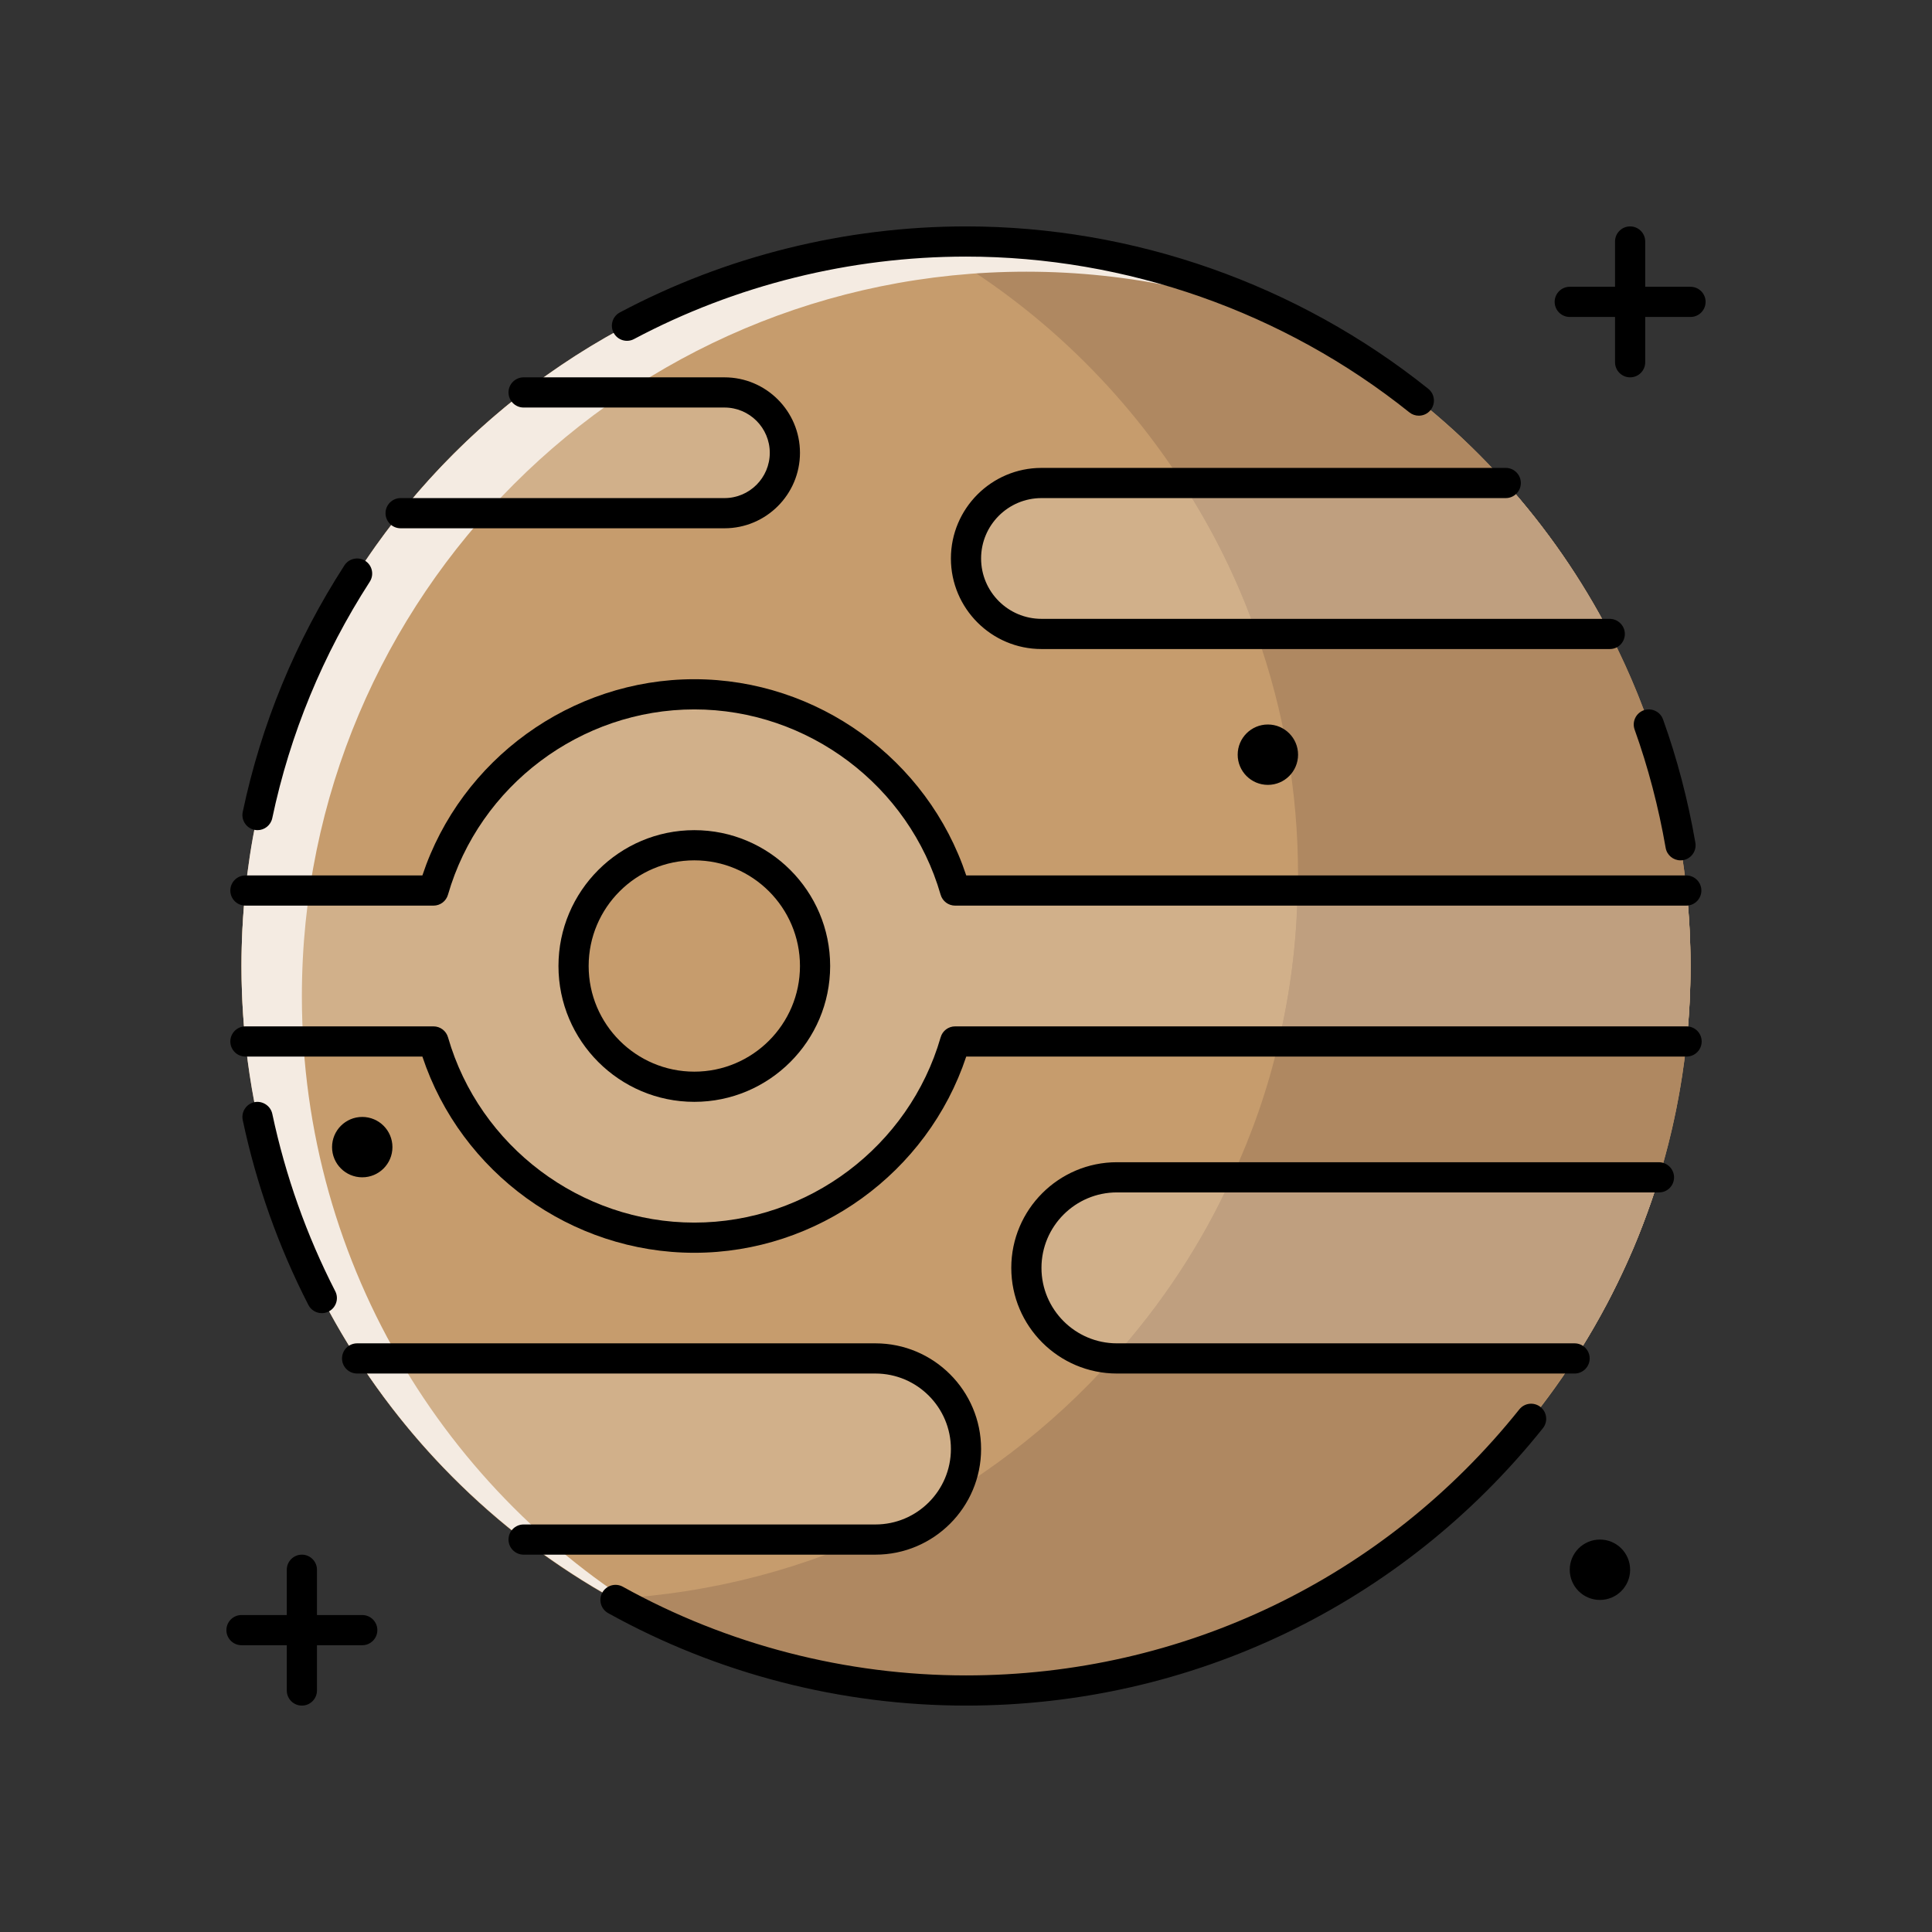 <svg id="Layer_1" enable-background="new 0 0 64 64" height="512" viewBox="0 0 64 64" width="512" xmlns="http://www.w3.org/2000/svg"><rect x="0" y="0" width="64" height="64" fill="#333333" stroke="none"/><circle cx="32" cy="32" fill="#c69c6d" r="24"/><path d="m56 32c0 .85-.04 1.68-.13 2.5-.16 1.55-.47 3.06-.91 4.5-.65 2.14-1.6 4.16-2.79 6h-.01c-4.26 6.62-11.7 11-20.16 11-4.23 0-8.21-1.1-11.67-3.04 6.57-.36 12.44-3.36 16.55-7.97 1.6-1.78 2.93-3.79 3.93-5.99.66-1.43 1.19-2.93 1.55-4.5.38-1.61.6-3.28.62-5l.02-.5c0-2.8-.48-5.49-1.37-8-.62-1.77-1.45-3.45-2.46-5-2.13-3.31-5.05-6.05-8.5-7.96.44-.03.88-.04 1.33-.04 7.1 0 13.49 3.09 17.88 8 1.36 1.51 2.52 3.19 3.46 5 1.33 2.59 2.21 5.46 2.53 8.5.09.82.13 1.66.13 2.5z" fill="#af8861"/><path d="m23 23c-4.102 0-7.556 2.747-8.641 6.5h-6.229c-.085.822-.13 1.656-.13 2.5s.045 1.678.13 2.5h6.229c1.085 3.753 4.539 6.5 8.641 6.5s7.556-2.747 8.641-6.5h24.229c.085-.822.13-1.656.13-2.5s-.045-1.678-.13-2.5h-24.229c-1.085-3.753-4.539-6.5-8.641-6.5zm0 13c-2.209 0-4-1.791-4-4s1.791-4 4-4 4 1.791 4 4-1.791 4-4 4z" fill="#d1b08a"/><path d="m54.96 39h-17.96c-1.657 0-3 1.343-3 3s1.343 3 3 3h15.17c1.19-1.843 2.137-3.857 2.79-6z" fill="#d1b08a"/><path d="m29 45h-17.17c1.486 2.301 3.353 4.33 5.515 6h11.655c1.657 0 3-1.343 3-3s-1.343-3-3-3z" fill="#d1b08a"/><path d="m49.884 16h-15.384c-1.381 0-2.5 1.119-2.5 2.5s1.119 2.5 2.5 2.5h18.829c-.938-1.813-2.096-3.493-3.445-5z" fill="#d1b08a"/><g fill="#bf9f7f"><path d="m41.63 21c-.62-1.77-1.45-3.45-2.46-5h10.71c1.25 1.4 2.34 2.95 3.24 4.62.04.06.08.12.11.19.02.03.04.07.06.11.01.03.02.06.03.08z"/><path d="m54.96 39c-.12.4-.25.8-.4 1.19-.14.39-.29.78-.45 1.16-.14.32-.29.65-.45.97-.17.38-.36.75-.56 1.11-.08.15-.16.29-.24.43-.22.39-.45.77-.69 1.14h-15.17c-.04 0-.08 0-.12-.01 1.6-1.78 2.93-3.79 3.93-5.99z"/><path d="m56 32c0 .53-.02 1.06-.06 1.58-.01.31-.04.62-.07.92h-13.51c.38-1.61.6-3.28.63-5h12.88c.03.3.06.61.07.92.04.52.06 1.05.06 1.58z"/><path d="m55.87 29.5h-12.89c-.02 1.72-.24 3.39-.62 5h13.51c.09-.82.13-1.65.13-2.5 0-.84-.04-1.68-.13-2.5z"/><path d="m54.96 39c-.65 2.14-1.6 4.16-2.79 6h-15.17c-.04 0-.08 0-.12-.01 1.6-1.78 2.93-3.79 3.93-5.99z"/><path d="m53.34 21h-11.71c-.62-1.77-1.45-3.45-2.46-5h10.71c1.36 1.51 2.52 3.19 3.46 5z"/></g><path d="m13.271 17h10.729c1.105 0 2-.895 2-2s-.895-2-2-2h-6.655c-1.511 1.168-2.879 2.511-4.074 4z" fill="#d1b08a"/><path d="m10 33c0 9.01 4.97 16.86 12.32 20.95-8.43-3.71-14.32-12.15-14.32-21.95 0-13.25 10.75-24 24-24 4.24 0 8.22 1.1 11.68 3.05-2.96-1.32-6.24-2.05-9.68-2.05-13.25 0-24 10.75-24 24z" fill="#f4ebe2"/><path d="m19.952 52.757c-.134.241-.047.546.194.68 3.61 2.004 7.708 3.063 11.854 3.063 7.477 0 14.441-3.349 19.11-9.188.172-.215.138-.53-.078-.703-.217-.172-.53-.137-.703.079-4.477 5.6-11.158 8.812-18.329 8.812-3.976 0-7.907-1.016-11.367-2.937-.24-.133-.546-.048-.681.194z"/><path d="m21.004 11.231c3.363-1.787 7.166-2.731 10.996-2.731 5.314 0 10.53 1.833 14.687 5.16.092.074.202.11.313.11.146 0 .292-.064.391-.188.172-.216.138-.53-.078-.703-4.334-3.468-9.773-5.379-15.313-5.379-3.993 0-7.958.985-11.465 2.849-.244.129-.337.432-.207.676s.434.336.676.206z"/><path d="m8.427 27.489c.035.007.07.011.104.011.23 0 .438-.162.488-.397.588-2.788 1.675-5.422 3.23-7.832.15-.232.083-.542-.148-.691s-.541-.083-.691.148c-1.623 2.513-2.756 5.261-3.369 8.168-.057.271.116.536.386.593z"/><path d="m8.427 36.511c-.271.058-.443.323-.386.593.454 2.138 1.186 4.198 2.175 6.125.088.172.264.271.444.271.077 0 .155-.018.229-.055.245-.126.343-.428.216-.673-.948-1.847-1.649-3.824-2.085-5.875-.058-.272-.333-.441-.593-.386z"/><path d="m54.451 23.529c-.26.094-.395.38-.302.64.445 1.239.791 2.557 1.028 3.917.042.243.253.414.491.414.029 0 .058-.002.087-.007.271-.047.454-.306.406-.579-.246-1.417-.606-2.791-1.071-4.083-.093-.261-.381-.393-.639-.302z"/><path d="m18.5 32c0 2.481 2.019 4.5 4.5 4.5s4.5-2.019 4.5-4.5-2.019-4.5-4.5-4.5-4.5 2.019-4.5 4.5zm8 0c0 1.93-1.57 3.5-3.5 3.5s-3.5-1.57-3.5-3.5 1.57-3.5 3.5-3.5 3.5 1.57 3.5 3.5z"/><path d="m8.13 30h6.23c.223 0 .419-.147.48-.362 1.042-3.614 4.397-6.138 8.16-6.138s7.118 2.524 8.159 6.138c.062.215.258.362.481.362h24.22c.276 0 .5-.224.5-.5s-.224-.5-.5-.5h-23.852c-1.278-3.846-4.928-6.5-9.008-6.5s-7.73 2.654-9.008 6.5h-5.862c-.276 0-.5.224-.5.5s.224.5.5.5z"/><path d="m8.13 35h5.862c1.277 3.846 4.928 6.5 9.008 6.5s7.73-2.654 9.008-6.5h23.862c.276 0 .5-.224.5-.5s-.224-.5-.5-.5h-24.23c-.223 0-.419.147-.48.362-1.042 3.614-4.397 6.138-8.16 6.138s-7.118-2.524-8.159-6.138c-.062-.215-.258-.362-.481-.362h-6.23c-.276 0-.5.224-.5.5s.224.5.5.5z"/><path d="m54.96 39.5c.276 0 .495-.224.495-.5s-.229-.5-.505-.5h-17.95c-1.93 0-3.5 1.57-3.5 3.5s1.57 3.5 3.5 3.5h15.16c.276 0 .5-.224.5-.5s-.224-.5-.5-.5h-15.16c-1.379 0-2.5-1.122-2.5-2.5s1.121-2.5 2.5-2.5h17.95z"/><path d="m11.83 45.5h17.17c1.379 0 2.5 1.122 2.5 2.5s-1.121 2.5-2.5 2.5h-11.655c-.276 0-.5.224-.5.5s.224.5.5.5h11.655c1.93 0 3.5-1.57 3.5-3.5s-1.57-3.5-3.5-3.5h-17.17c-.276 0-.5.224-.5.5s.224.5.5.5z"/><path d="m31.5 18.5c0 1.654 1.346 3 3 3h18.83c.276 0 .495-.224.495-.5s-.229-.5-.505-.5h-18.82c-1.103 0-2-.897-2-2s.897-2 2-2h15.38c.276 0 .5-.224.5-.5s-.224-.5-.5-.5h-15.38c-1.654 0-3 1.346-3 3z"/><path d="m13.271 17.5h10.729c1.379 0 2.5-1.122 2.5-2.5s-1.121-2.5-2.5-2.5h-6.655c-.276 0-.5.224-.5.5s.224.5.5.5h6.655c.827 0 1.5.673 1.5 1.5s-.673 1.5-1.5 1.5h-10.729c-.276 0-.5.224-.5.5s.224.5.5.5z"/><circle cx="53" cy="52" r="1"/><circle cx="42" cy="25" r="1"/><circle cx="12" cy="38" r="1"/><path d="m52 10.5h1.5v1.5c0 .276.224.5.5.5s.5-.224.5-.5v-1.5h1.5c.276 0 .5-.224.5-.5s-.224-.5-.5-.5h-1.5v-1.5c0-.276-.224-.5-.5-.5s-.5.224-.5.5v1.5h-1.5c-.276 0-.5.224-.5.5s.224.5.5.5z"/><path d="m8 54.5h1.5v1.5c0 .276.224.5.5.5s.5-.224.5-.5v-1.5h1.5c.276 0 .5-.224.5-.5s-.224-.5-.5-.5h-1.5v-1.5c0-.276-.224-.5-.5-.5s-.5.224-.5.5v1.5h-1.5c-.276 0-.5.224-.5.5s.224.5.5.5z"/></svg>
